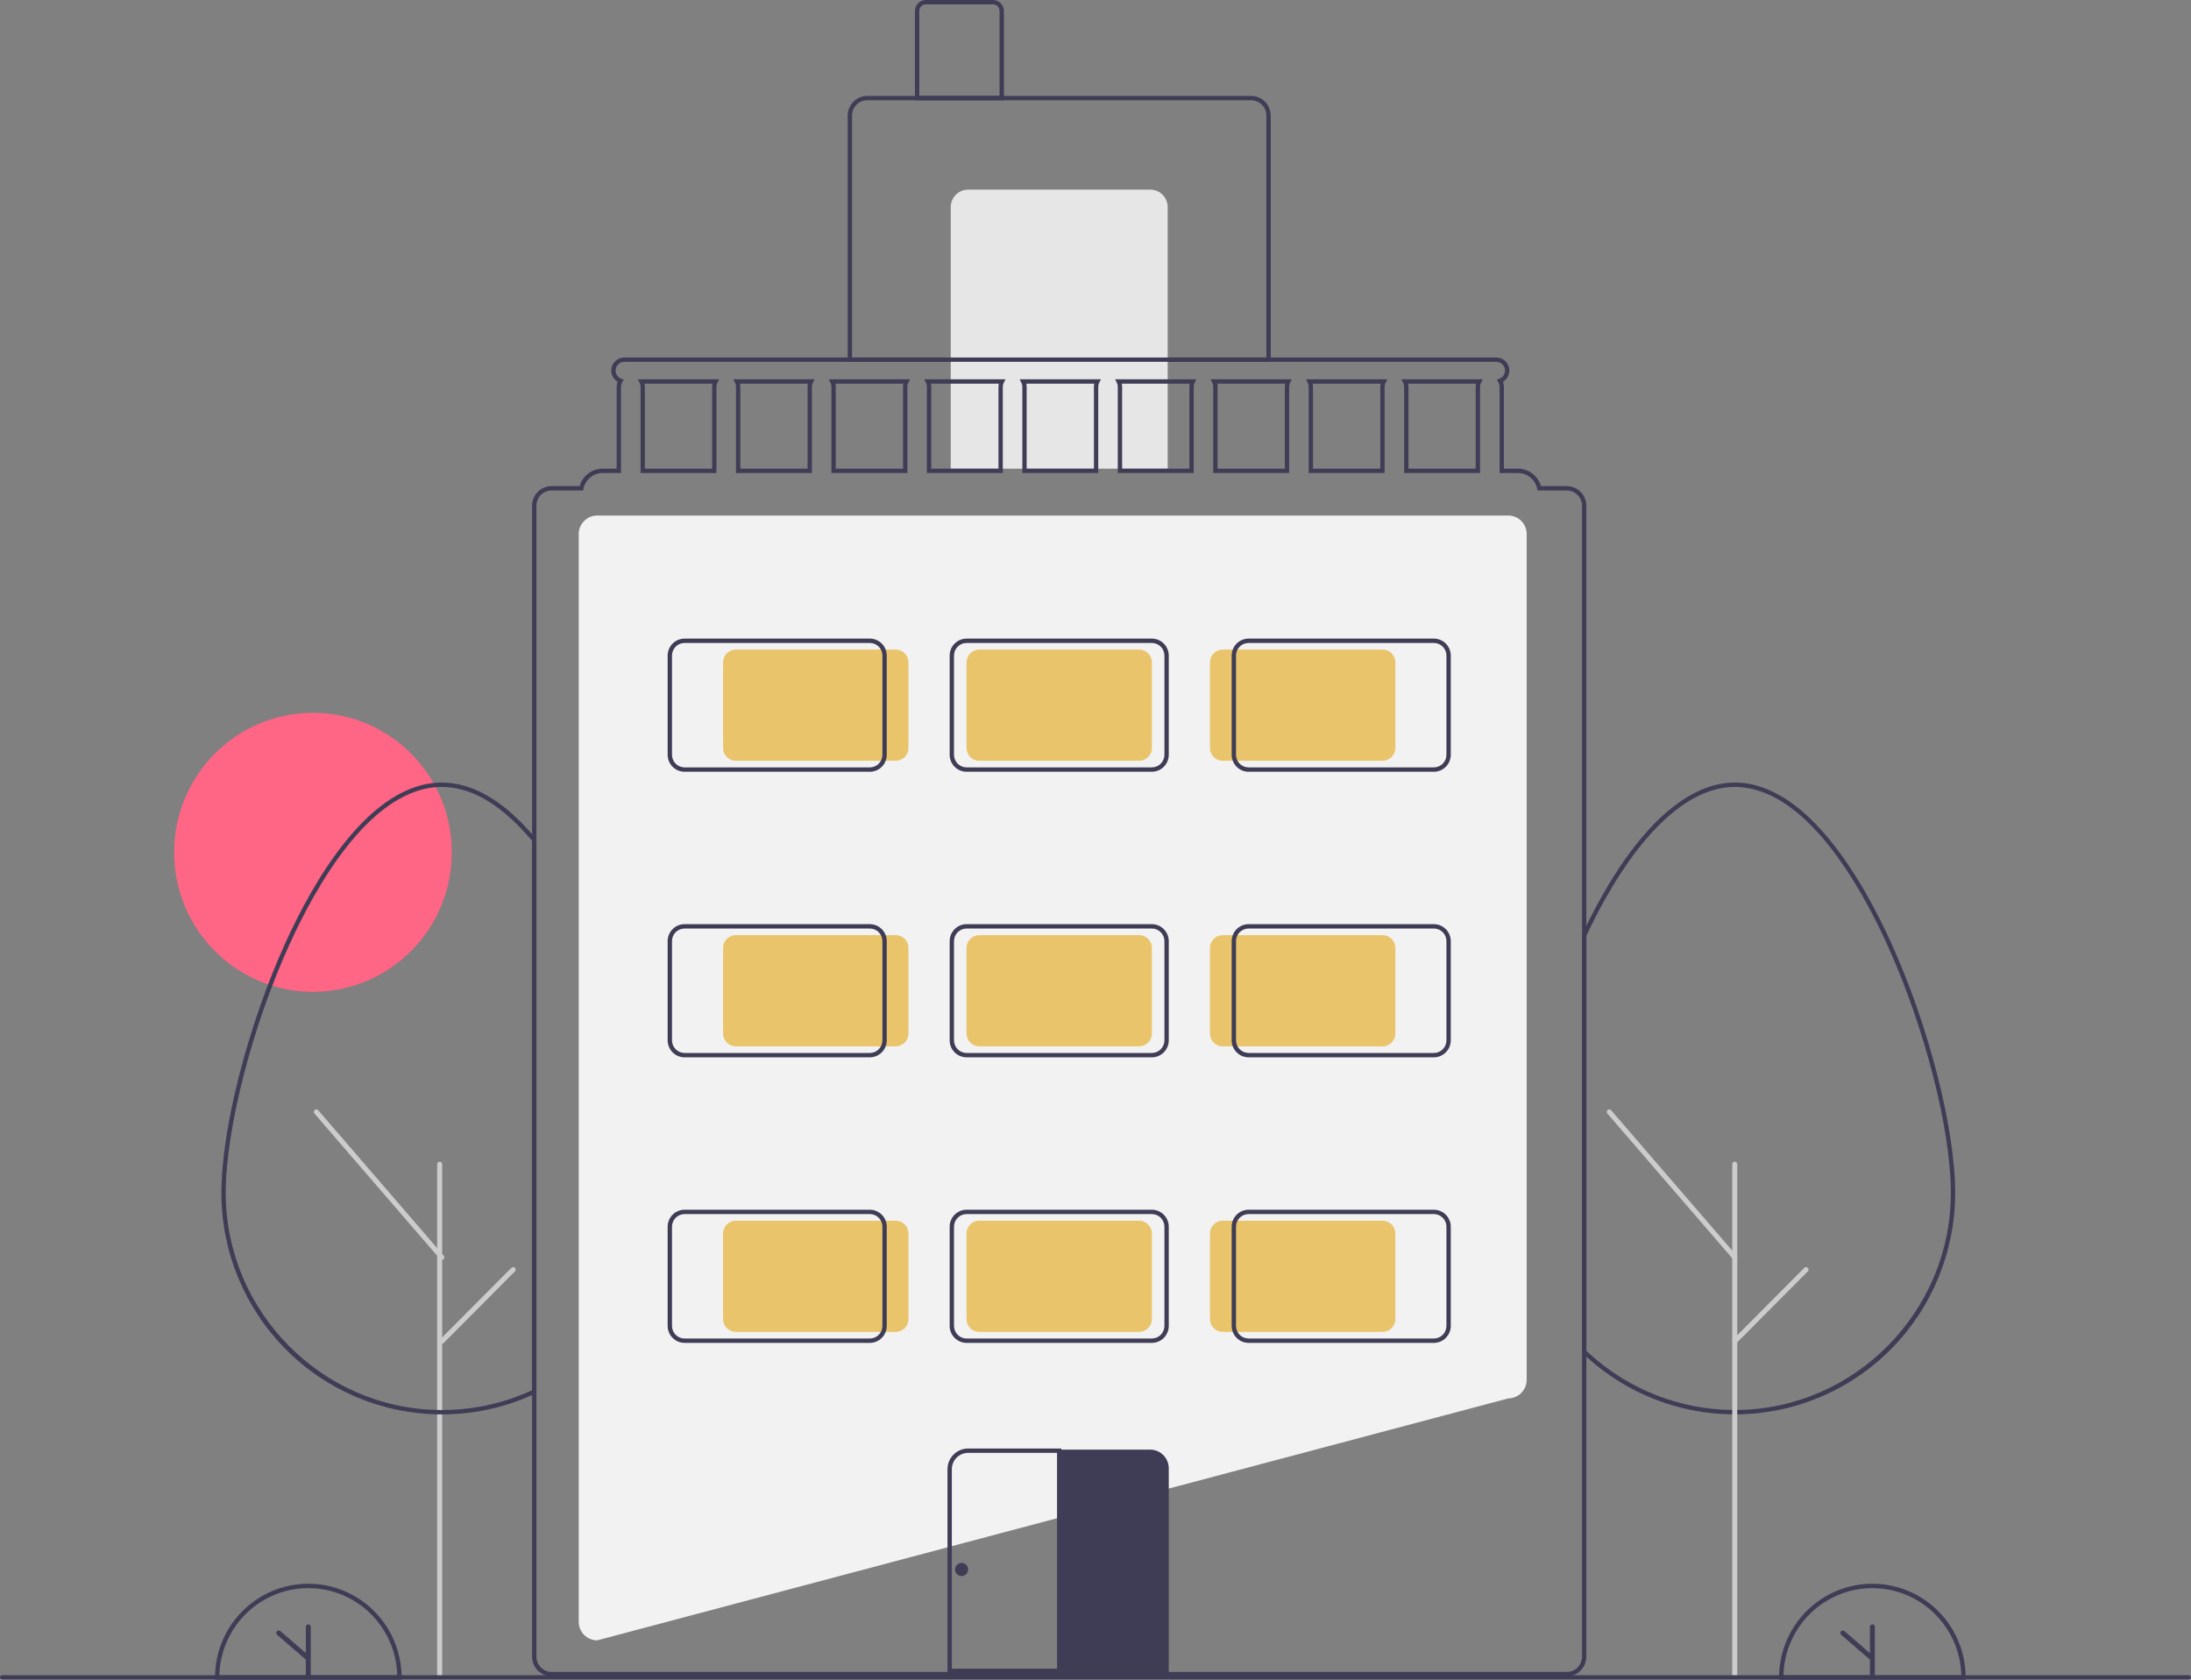 <svg width="120" height="92" viewBox="0 0 120 92" fill="none" xmlns="http://www.w3.org/2000/svg">
<rect x="0" y="0" width="120" height="92" fill="#808080" stroke="none"/>
<g clip-path="url(#clip0_1_308)">
<path d="M17.141 54.324C21.341 54.324 24.745 50.903 24.745 46.683C24.745 42.463 21.341 39.041 17.141 39.041C12.942 39.041 9.537 42.463 9.537 46.683C9.537 50.903 12.942 54.324 17.141 54.324Z" fill="#FF6584"/>
<path d="M32.713 89.843H32.706C32.438 89.843 32.181 89.736 31.992 89.546C31.802 89.356 31.696 89.097 31.696 88.829V29.251C31.696 28.982 31.802 28.724 31.992 28.534C32.181 28.344 32.438 28.237 32.706 28.236H82.606C82.874 28.237 83.131 28.344 83.32 28.534C83.51 28.724 83.616 28.982 83.616 29.251V75.576C83.616 75.844 83.511 76.1 83.323 76.29C83.135 76.48 82.881 76.588 82.614 76.591L32.713 89.843Z" fill="#F2F2F2"/>
<path d="M69.597 19.819H46.428V6.328C46.429 6.043 46.541 5.77 46.742 5.568C46.942 5.367 47.214 5.254 47.498 5.253H68.527C68.811 5.254 69.083 5.367 69.283 5.568C69.484 5.77 69.596 6.043 69.597 6.328V19.819ZM46.666 19.581H69.359V6.328C69.359 6.106 69.271 5.894 69.115 5.737C68.959 5.58 68.748 5.492 68.527 5.492H47.498C47.277 5.492 47.066 5.58 46.91 5.737C46.754 5.894 46.666 6.106 46.666 6.328V19.581Z" fill="#3F3D56"/>
<path d="M53.022 10.387H63.003C63.255 10.387 63.496 10.488 63.675 10.667C63.853 10.846 63.953 11.089 63.953 11.342V25.669H52.072V11.342C52.072 11.089 52.172 10.846 52.35 10.667C52.529 10.488 52.77 10.387 53.022 10.387Z" fill="#E6E6E6"/>
<path d="M54.983 5.492H50.111V0.597C50.112 0.439 50.174 0.287 50.286 0.175C50.397 0.063 50.548 0 50.706 0H54.389C54.546 0 54.697 0.063 54.809 0.175C54.92 0.287 54.983 0.439 54.983 0.597V5.492ZM50.349 5.253H54.745V0.597C54.745 0.502 54.708 0.411 54.641 0.344C54.574 0.277 54.483 0.239 54.389 0.239H50.706C50.611 0.239 50.52 0.277 50.454 0.344C50.387 0.411 50.349 0.502 50.349 0.597V5.253Z" fill="#3F3D56"/>
<path d="M95.012 77.467C94.964 77.467 94.918 77.467 94.871 77.466C91.931 77.433 89.105 76.323 86.923 74.344C86.842 74.27 86.762 74.195 86.683 74.12L86.646 74.085V51.203L86.657 51.178C86.736 51.011 86.816 50.846 86.896 50.681C89.367 45.639 92.249 42.862 95.012 42.862C98.995 42.862 102.085 48.353 103.572 51.627C105.64 56.178 107.084 61.819 107.084 65.343C107.083 68.535 105.83 71.599 103.595 73.868C101.361 76.138 98.326 77.43 95.15 77.466C95.105 77.467 95.058 77.467 95.012 77.467ZM86.884 73.982C86.95 74.045 87.016 74.106 87.082 74.167C89.222 76.107 91.993 77.195 94.875 77.227C94.923 77.228 94.969 77.227 95.015 77.228C95.058 77.228 95.102 77.228 95.145 77.227C101.598 77.155 106.847 71.824 106.847 65.343C106.847 61.849 105.411 56.25 103.356 51.726C101.892 48.505 98.862 43.101 95.012 43.101C92.344 43.101 89.538 45.83 87.109 50.785C87.034 50.941 86.958 51.098 86.884 51.256L86.884 73.982Z" fill="#3F3D56"/>
<path d="M95.011 91.943C94.975 91.943 94.94 91.929 94.914 91.903C94.889 91.877 94.874 91.842 94.874 91.806V63.764C94.874 63.746 94.878 63.728 94.885 63.711C94.891 63.695 94.901 63.679 94.914 63.666C94.927 63.654 94.942 63.644 94.959 63.636C94.975 63.63 94.993 63.626 95.011 63.626C95.029 63.626 95.047 63.63 95.064 63.636C95.08 63.644 95.095 63.654 95.108 63.666C95.121 63.679 95.131 63.695 95.138 63.711C95.144 63.728 95.148 63.746 95.148 63.764V91.806C95.148 91.842 95.133 91.877 95.108 91.903C95.082 91.929 95.047 91.943 95.011 91.943Z" fill="#CCCCCC"/>
<path d="M24.08 91.943C24.044 91.943 24.009 91.929 23.984 91.903C23.958 91.877 23.944 91.842 23.944 91.806V63.764C23.944 63.746 23.947 63.728 23.954 63.711C23.961 63.695 23.971 63.679 23.983 63.666C23.996 63.654 24.011 63.644 24.028 63.636C24.045 63.63 24.062 63.626 24.08 63.626C24.098 63.626 24.116 63.63 24.133 63.636C24.15 63.644 24.165 63.654 24.177 63.666C24.19 63.679 24.2 63.695 24.207 63.711C24.214 63.728 24.217 63.746 24.217 63.764V91.806C24.217 91.842 24.203 91.877 24.177 91.903C24.151 91.929 24.117 91.943 24.08 91.943Z" fill="#CCCCCC"/>
<path d="M95.011 69.003C94.992 69.003 94.972 68.999 94.954 68.991C94.937 68.983 94.921 68.971 94.908 68.956L88.033 60.989C88.009 60.961 87.998 60.925 88 60.889C88.003 60.853 88.019 60.819 88.047 60.795C88.074 60.772 88.11 60.76 88.146 60.762C88.182 60.765 88.216 60.781 88.24 60.809L95.115 68.776C95.132 68.796 95.143 68.82 95.147 68.846C95.15 68.873 95.146 68.899 95.135 68.923C95.125 68.947 95.107 68.967 95.085 68.981C95.063 68.996 95.037 69.003 95.011 69.003Z" fill="#CCCCCC"/>
<path d="M95.011 73.601C94.984 73.601 94.958 73.593 94.935 73.578C94.913 73.563 94.895 73.542 94.885 73.516C94.874 73.491 94.872 73.464 94.877 73.437C94.882 73.41 94.895 73.386 94.914 73.367L98.821 69.441C98.847 69.416 98.881 69.401 98.917 69.401C98.954 69.401 98.988 69.416 99.014 69.442C99.04 69.467 99.054 69.502 99.054 69.538C99.054 69.575 99.04 69.61 99.014 69.635L95.108 73.561C95.095 73.574 95.08 73.584 95.063 73.591C95.047 73.598 95.029 73.601 95.011 73.601Z" fill="#CCCCCC"/>
<path d="M107.658 92H97.44V91.881C97.439 91.206 97.571 90.538 97.828 89.915C98.085 89.292 98.461 88.726 98.935 88.249C99.41 87.772 99.973 87.393 100.593 87.135C101.213 86.877 101.878 86.744 102.549 86.744C103.22 86.744 103.885 86.877 104.505 87.135C105.125 87.393 105.688 87.772 106.163 88.249C106.637 88.726 107.013 89.292 107.27 89.915C107.527 90.538 107.659 91.206 107.658 91.881L107.658 92ZM97.679 91.761H107.419C107.388 90.484 106.861 89.269 105.952 88.377C105.042 87.485 103.82 86.985 102.549 86.985C101.278 86.985 100.056 87.485 99.147 88.377C98.237 89.269 97.71 90.484 97.679 91.761Z" fill="#3F3D56"/>
<path d="M102.549 88.967C102.513 88.967 102.479 88.981 102.454 89.006C102.428 89.032 102.414 89.066 102.414 89.102V90.542L101.018 89.338C101.005 89.326 100.989 89.318 100.973 89.312C100.956 89.306 100.938 89.304 100.92 89.305C100.903 89.307 100.885 89.312 100.869 89.32C100.854 89.328 100.84 89.339 100.828 89.352C100.816 89.366 100.808 89.382 100.802 89.399C100.797 89.415 100.794 89.433 100.796 89.451C100.797 89.469 100.802 89.486 100.81 89.502C100.818 89.518 100.829 89.532 100.843 89.544L102.414 90.899V91.745C102.414 91.763 102.418 91.781 102.424 91.797C102.431 91.814 102.441 91.829 102.454 91.841C102.466 91.854 102.481 91.864 102.497 91.871C102.514 91.877 102.531 91.881 102.549 91.881C102.567 91.881 102.584 91.877 102.601 91.871C102.617 91.864 102.632 91.854 102.645 91.841C102.657 91.829 102.667 91.814 102.674 91.797C102.681 91.781 102.684 91.763 102.684 91.745V89.102C102.684 89.066 102.67 89.032 102.644 89.006C102.619 88.981 102.585 88.967 102.549 88.967Z" fill="#3F3D56"/>
<path d="M21.995 92H11.777V91.881C11.776 91.206 11.908 90.538 12.165 89.915C12.421 89.292 12.798 88.726 13.272 88.249C13.746 87.772 14.31 87.393 14.93 87.135C15.55 86.877 16.215 86.744 16.886 86.744C17.557 86.744 18.221 86.877 18.841 87.135C19.462 87.393 20.025 87.772 20.499 88.249C20.974 88.726 21.35 89.292 21.607 89.915C21.863 90.538 21.995 91.206 21.995 91.881L21.995 92ZM12.015 91.761H21.756C21.725 90.484 21.198 89.269 20.288 88.377C19.378 87.485 18.157 86.985 16.886 86.985C15.614 86.985 14.393 87.485 13.483 88.377C12.573 89.269 12.046 90.484 12.015 91.761Z" fill="#3F3D56"/>
<path d="M16.886 88.967C16.85 88.967 16.816 88.981 16.79 89.006C16.765 89.032 16.751 89.066 16.751 89.102V90.542L15.355 89.338C15.342 89.326 15.326 89.318 15.309 89.312C15.292 89.306 15.275 89.304 15.257 89.305C15.239 89.307 15.222 89.312 15.206 89.32C15.19 89.328 15.176 89.339 15.165 89.352C15.153 89.366 15.144 89.382 15.139 89.399C15.133 89.415 15.131 89.433 15.133 89.451C15.134 89.469 15.139 89.486 15.147 89.502C15.155 89.518 15.166 89.532 15.179 89.544L16.751 90.899V91.745C16.751 91.763 16.754 91.781 16.761 91.797C16.768 91.814 16.778 91.829 16.79 91.841C16.803 91.854 16.818 91.864 16.834 91.871C16.85 91.877 16.868 91.881 16.886 91.881C16.904 91.881 16.921 91.877 16.937 91.871C16.954 91.864 16.969 91.854 16.981 91.841C16.994 91.829 17.004 91.814 17.01 91.797C17.017 91.781 17.021 91.763 17.021 91.745V89.102C17.021 89.066 17.006 89.032 16.981 89.006C16.956 88.981 16.922 88.967 16.886 88.967Z" fill="#3F3D56"/>
<path d="M24.2 77.467C24.152 77.467 24.106 77.467 24.059 77.466C20.883 77.43 17.848 76.137 15.615 73.867C13.381 71.598 12.127 68.535 12.126 65.343C12.126 61.819 13.57 56.178 15.638 51.627C17.126 48.353 20.215 42.862 24.2 42.862C25.841 42.862 27.494 43.802 29.112 45.656C29.192 45.748 29.272 45.842 29.352 45.938L29.379 45.971V76.296L29.312 76.328C29.232 76.367 29.151 76.404 29.07 76.439C27.578 77.102 25.968 77.451 24.338 77.466C24.293 77.467 24.246 77.467 24.2 77.467ZM24.2 43.101C20.348 43.101 17.318 48.505 15.855 51.726C13.799 56.25 12.364 61.849 12.364 65.343C12.364 71.823 17.612 77.154 24.063 77.227C24.111 77.228 24.156 77.229 24.203 77.228C24.246 77.228 24.29 77.228 24.333 77.227C25.933 77.213 27.512 76.87 28.974 76.22C29.03 76.196 29.086 76.171 29.141 76.145V46.057C29.072 45.974 29.003 45.893 28.933 45.814C27.362 44.014 25.77 43.101 24.2 43.101Z" fill="#3F3D56"/>
<path d="M24.199 69.003C24.18 69.003 24.16 68.999 24.142 68.991C24.125 68.983 24.109 68.971 24.096 68.956L17.221 60.989C17.197 60.961 17.186 60.925 17.188 60.889C17.191 60.853 17.208 60.819 17.235 60.795C17.262 60.772 17.298 60.76 17.334 60.762C17.37 60.765 17.404 60.781 17.428 60.809L24.302 68.776C24.32 68.796 24.331 68.82 24.334 68.846C24.338 68.873 24.334 68.899 24.324 68.923C24.313 68.947 24.295 68.967 24.273 68.981C24.251 68.996 24.226 69.003 24.199 69.003Z" fill="#CCCCCC"/>
<path d="M24.199 73.601C24.172 73.601 24.146 73.593 24.123 73.578C24.101 73.563 24.083 73.542 24.073 73.516C24.063 73.491 24.06 73.464 24.065 73.437C24.07 73.41 24.084 73.386 24.103 73.367L28.009 69.441C28.035 69.416 28.069 69.401 28.106 69.401C28.142 69.401 28.177 69.416 28.202 69.442C28.228 69.467 28.242 69.502 28.242 69.538C28.242 69.575 28.228 69.61 28.202 69.635L24.296 73.561C24.283 73.574 24.268 73.584 24.252 73.591C24.235 73.598 24.217 73.601 24.199 73.601Z" fill="#CCCCCC"/>
<path d="M34.934 20.774L35.022 20.949C35.061 21.024 35.082 21.108 35.082 21.192V25.908H39.24V21.192C39.24 21.108 39.261 21.024 39.3 20.949L39.388 20.774H34.934ZM39.003 21.192V25.669H35.319V21.192C35.319 21.132 35.312 21.072 35.298 21.013H39.024C39.01 21.072 39.002 21.132 39.003 21.192ZM40.162 20.774L40.25 20.949C40.289 21.024 40.309 21.108 40.309 21.192V25.908H44.468V21.192C44.468 21.108 44.488 21.024 44.527 20.949L44.615 20.774H40.162ZM44.23 21.192V25.669H40.547V21.192C40.547 21.132 40.54 21.072 40.526 21.013H44.252C44.237 21.072 44.23 21.132 44.23 21.192ZM45.39 20.774L45.478 20.949C45.517 21.024 45.537 21.108 45.537 21.192V25.908H49.696V21.192C49.696 21.108 49.716 21.024 49.755 20.949L49.843 20.774H45.39ZM49.458 21.192V25.669H45.775V21.192C45.775 21.132 45.768 21.072 45.753 21.013H49.479C49.465 21.072 49.458 21.132 49.458 21.192ZM50.618 20.774L50.706 20.949C50.745 21.024 50.765 21.108 50.765 21.192V25.908H54.923V21.192C54.923 21.108 54.944 21.024 54.983 20.949L55.071 20.774H50.618ZM54.686 21.192V25.669H51.003V21.192C51.003 21.132 50.995 21.072 50.981 21.013H54.707C54.693 21.072 54.686 21.132 54.686 21.192ZM55.845 20.774L55.933 20.949C55.972 21.024 55.993 21.108 55.993 21.192V25.908H60.151V21.192C60.151 21.108 60.172 21.024 60.211 20.949L60.298 20.774H55.845ZM59.913 21.192V25.669H56.23V21.192C56.23 21.132 56.223 21.072 56.209 21.013H59.935C59.921 21.072 59.913 21.132 59.913 21.192ZM61.073 20.774L61.161 20.949C61.2 21.024 61.22 21.108 61.22 21.192V25.908H65.379V21.192C65.379 21.108 65.399 21.024 65.438 20.949L65.526 20.774H61.073ZM65.141 21.192V25.669H61.458V21.192C61.458 21.132 61.451 21.072 61.437 21.013H65.163C65.148 21.072 65.141 21.132 65.141 21.192ZM66.301 20.774L66.389 20.949C66.428 21.024 66.448 21.108 66.448 21.192V25.908H70.606V21.192C70.607 21.108 70.627 21.024 70.666 20.949L70.754 20.774H66.301ZM70.369 21.192V25.669H66.686V21.192C66.686 21.132 66.679 21.072 66.664 21.013H70.39C70.376 21.072 70.369 21.132 70.369 21.192ZM71.528 20.774L71.616 20.949C71.655 21.024 71.676 21.108 71.676 21.192V25.908H75.834V21.192C75.834 21.108 75.855 21.024 75.894 20.949L75.982 20.774H71.528ZM75.597 21.192V25.669H71.913V21.192C71.913 21.132 71.906 21.072 71.892 21.013H75.618C75.604 21.072 75.597 21.132 75.597 21.192ZM76.756 20.774L76.844 20.949C76.883 21.024 76.903 21.108 76.904 21.192V25.908H81.062V21.192C81.062 21.108 81.082 21.024 81.121 20.949L81.209 20.774H76.756ZM80.824 21.192V25.669H77.141V21.192C77.141 21.132 77.134 21.072 77.12 21.013H80.846C80.832 21.072 80.824 21.132 80.824 21.192ZM76.756 20.774L76.844 20.949C76.883 21.024 76.903 21.108 76.904 21.192V25.908H81.062V21.192C81.062 21.108 81.082 21.024 81.121 20.949L81.209 20.774H76.756ZM80.824 21.192V25.669H77.141V21.192C77.141 21.132 77.134 21.072 77.12 21.013H80.846C80.832 21.072 80.824 21.132 80.824 21.192ZM71.528 20.774L71.616 20.949C71.655 21.024 71.676 21.108 71.676 21.192V25.908H75.834V21.192C75.834 21.108 75.855 21.024 75.894 20.949L75.982 20.774H71.528ZM75.597 21.192V25.669H71.913V21.192C71.913 21.132 71.906 21.072 71.892 21.013H75.618C75.604 21.072 75.597 21.132 75.597 21.192ZM66.301 20.774L66.389 20.949C66.428 21.024 66.448 21.108 66.448 21.192V25.908H70.606V21.192C70.607 21.108 70.627 21.024 70.666 20.949L70.754 20.774H66.301ZM70.369 21.192V25.669H66.686V21.192C66.686 21.132 66.679 21.072 66.664 21.013H70.39C70.376 21.072 70.369 21.132 70.369 21.192ZM61.073 20.774L61.161 20.949C61.2 21.024 61.22 21.108 61.22 21.192V25.908H65.379V21.192C65.379 21.108 65.399 21.024 65.438 20.949L65.526 20.774H61.073ZM65.141 21.192V25.669H61.458V21.192C61.458 21.132 61.451 21.072 61.437 21.013H65.163C65.148 21.072 65.141 21.132 65.141 21.192ZM55.845 20.774L55.933 20.949C55.972 21.024 55.993 21.108 55.993 21.192V25.908H60.151V21.192C60.151 21.108 60.172 21.024 60.211 20.949L60.298 20.774H55.845ZM59.913 21.192V25.669H56.23V21.192C56.23 21.132 56.223 21.072 56.209 21.013H59.935C59.921 21.072 59.913 21.132 59.913 21.192ZM50.618 20.774L50.706 20.949C50.745 21.024 50.765 21.108 50.765 21.192V25.908H54.923V21.192C54.923 21.108 54.944 21.024 54.983 20.949L55.071 20.774H50.618ZM54.686 21.192V25.669H51.003V21.192C51.003 21.132 50.995 21.072 50.981 21.013H54.707C54.693 21.072 54.686 21.132 54.686 21.192ZM45.39 20.774L45.478 20.949C45.517 21.024 45.537 21.108 45.537 21.192V25.908H49.696V21.192C49.696 21.108 49.716 21.024 49.755 20.949L49.843 20.774H45.39ZM49.458 21.192V25.669H45.775V21.192C45.775 21.132 45.768 21.072 45.753 21.013H49.479C49.465 21.072 49.458 21.132 49.458 21.192ZM40.162 20.774L40.25 20.949C40.289 21.024 40.309 21.108 40.309 21.192V25.908H44.468V21.192C44.468 21.108 44.488 21.024 44.527 20.949L44.615 20.774H40.162ZM44.23 21.192V25.669H40.547V21.192C40.547 21.132 40.54 21.072 40.526 21.013H44.252C44.237 21.072 44.23 21.132 44.23 21.192ZM34.934 20.774L35.022 20.949C35.061 21.024 35.082 21.108 35.082 21.192V25.908H39.24V21.192C39.24 21.108 39.261 21.024 39.3 20.949L39.388 20.774H34.934ZM39.003 21.192V25.669H35.319V21.192C35.319 21.132 35.312 21.072 35.298 21.013H39.024C39.01 21.072 39.002 21.132 39.003 21.192ZM76.756 20.774L76.844 20.949C76.883 21.024 76.903 21.108 76.904 21.192V25.908H81.062V21.192C81.062 21.108 81.082 21.024 81.121 20.949L81.209 20.774H76.756ZM80.824 21.192V25.669H77.141V21.192C77.141 21.132 77.134 21.072 77.12 21.013H80.846C80.832 21.072 80.824 21.132 80.824 21.192ZM71.528 20.774L71.616 20.949C71.655 21.024 71.676 21.108 71.676 21.192V25.908H75.834V21.192C75.834 21.108 75.855 21.024 75.894 20.949L75.982 20.774H71.528ZM75.597 21.192V25.669H71.913V21.192C71.913 21.132 71.906 21.072 71.892 21.013H75.618C75.604 21.072 75.597 21.132 75.597 21.192ZM66.301 20.774L66.389 20.949C66.428 21.024 66.448 21.108 66.448 21.192V25.908H70.606V21.192C70.607 21.108 70.627 21.024 70.666 20.949L70.754 20.774H66.301ZM70.369 21.192V25.669H66.686V21.192C66.686 21.132 66.679 21.072 66.664 21.013H70.39C70.376 21.072 70.369 21.132 70.369 21.192ZM61.073 20.774L61.161 20.949C61.2 21.024 61.22 21.108 61.22 21.192V25.908H65.379V21.192C65.379 21.108 65.399 21.024 65.438 20.949L65.526 20.774H61.073ZM65.141 21.192V25.669H61.458V21.192C61.458 21.132 61.451 21.072 61.437 21.013H65.163C65.148 21.072 65.141 21.132 65.141 21.192ZM55.845 20.774L55.933 20.949C55.972 21.024 55.993 21.108 55.993 21.192V25.908H60.151V21.192C60.151 21.108 60.172 21.024 60.211 20.949L60.298 20.774H55.845ZM59.913 21.192V25.669H56.23V21.192C56.23 21.132 56.223 21.072 56.209 21.013H59.935C59.921 21.072 59.913 21.132 59.913 21.192ZM50.618 20.774L50.706 20.949C50.745 21.024 50.765 21.108 50.765 21.192V25.908H54.923V21.192C54.923 21.108 54.944 21.024 54.983 20.949L55.071 20.774H50.618ZM54.686 21.192V25.669H51.003V21.192C51.003 21.132 50.995 21.072 50.981 21.013H54.707C54.693 21.072 54.686 21.132 54.686 21.192ZM45.39 20.774L45.478 20.949C45.517 21.024 45.537 21.108 45.537 21.192V25.908H49.696V21.192C49.696 21.108 49.716 21.024 49.755 20.949L49.843 20.774H45.39ZM49.458 21.192V25.669H45.775V21.192C45.775 21.132 45.768 21.072 45.753 21.013H49.479C49.465 21.072 49.458 21.132 49.458 21.192ZM40.162 20.774L40.25 20.949C40.289 21.024 40.309 21.108 40.309 21.192V25.908H44.468V21.192C44.468 21.108 44.488 21.024 44.527 20.949L44.615 20.774H40.162ZM44.23 21.192V25.669H40.547V21.192C40.547 21.132 40.54 21.072 40.526 21.013H44.252C44.237 21.072 44.23 21.132 44.23 21.192ZM34.934 20.774L35.022 20.949C35.061 21.024 35.082 21.108 35.082 21.192V25.908H39.24V21.192C39.24 21.108 39.261 21.024 39.3 20.949L39.388 20.774H34.934ZM39.003 21.192V25.669H35.319V21.192C35.319 21.132 35.312 21.072 35.298 21.013H39.024C39.01 21.072 39.002 21.132 39.003 21.192ZM76.756 20.774L76.844 20.949C76.883 21.024 76.903 21.108 76.904 21.192V25.908H81.062V21.192C81.062 21.108 81.082 21.024 81.121 20.949L81.209 20.774H76.756ZM80.824 21.192V25.669H77.141V21.192C77.141 21.132 77.134 21.072 77.12 21.013H80.846C80.832 21.072 80.824 21.132 80.824 21.192ZM71.528 20.774L71.616 20.949C71.655 21.024 71.676 21.108 71.676 21.192V25.908H75.834V21.192C75.834 21.108 75.855 21.024 75.894 20.949L75.982 20.774H71.528ZM75.597 21.192V25.669H71.913V21.192C71.913 21.132 71.906 21.072 71.892 21.013H75.618C75.604 21.072 75.597 21.132 75.597 21.192ZM66.301 20.774L66.389 20.949C66.428 21.024 66.448 21.108 66.448 21.192V25.908H70.606V21.192C70.607 21.108 70.627 21.024 70.666 20.949L70.754 20.774H66.301ZM70.369 21.192V25.669H66.686V21.192C66.686 21.132 66.679 21.072 66.664 21.013H70.39C70.376 21.072 70.369 21.132 70.369 21.192ZM61.073 20.774L61.161 20.949C61.2 21.024 61.22 21.108 61.22 21.192V25.908H65.379V21.192C65.379 21.108 65.399 21.024 65.438 20.949L65.526 20.774H61.073ZM65.141 21.192V25.669H61.458V21.192C61.458 21.132 61.451 21.072 61.437 21.013H65.163C65.148 21.072 65.141 21.132 65.141 21.192ZM55.845 20.774L55.933 20.949C55.972 21.024 55.993 21.108 55.993 21.192V25.908H60.151V21.192C60.151 21.108 60.172 21.024 60.211 20.949L60.298 20.774H55.845ZM59.913 21.192V25.669H56.23V21.192C56.23 21.132 56.223 21.072 56.209 21.013H59.935C59.921 21.072 59.913 21.132 59.913 21.192ZM50.618 20.774L50.706 20.949C50.745 21.024 50.765 21.108 50.765 21.192V25.908H54.923V21.192C54.923 21.108 54.944 21.024 54.983 20.949L55.071 20.774H50.618ZM54.686 21.192V25.669H51.003V21.192C51.003 21.132 50.995 21.072 50.981 21.013H54.707C54.693 21.072 54.686 21.132 54.686 21.192ZM45.39 20.774L45.478 20.949C45.517 21.024 45.537 21.108 45.537 21.192V25.908H49.696V21.192C49.696 21.108 49.716 21.024 49.755 20.949L49.843 20.774H45.39ZM49.458 21.192V25.669H45.775V21.192C45.775 21.132 45.768 21.072 45.753 21.013H49.479C49.465 21.072 49.458 21.132 49.458 21.192ZM40.162 20.774L40.25 20.949C40.289 21.024 40.309 21.108 40.309 21.192V25.908H44.468V21.192C44.468 21.108 44.488 21.024 44.527 20.949L44.615 20.774H40.162ZM44.23 21.192V25.669H40.547V21.192C40.547 21.132 40.54 21.072 40.526 21.013H44.252C44.237 21.072 44.23 21.132 44.23 21.192ZM34.934 20.774L35.022 20.949C35.061 21.024 35.082 21.108 35.082 21.192V25.908H39.24V21.192C39.24 21.108 39.261 21.024 39.3 20.949L39.388 20.774H34.934ZM39.003 21.192V25.669H35.319V21.192C35.319 21.132 35.312 21.072 35.298 21.013H39.024C39.01 21.072 39.002 21.132 39.003 21.192ZM76.756 20.774L76.844 20.949C76.883 21.024 76.903 21.108 76.904 21.192V25.908H81.062V21.192C81.062 21.108 81.082 21.024 81.121 20.949L81.209 20.774H76.756ZM80.824 21.192V25.669H77.141V21.192C77.141 21.132 77.134 21.072 77.12 21.013H80.846C80.832 21.072 80.824 21.132 80.824 21.192ZM71.528 20.774L71.616 20.949C71.655 21.024 71.676 21.108 71.676 21.192V25.908H75.834V21.192C75.834 21.108 75.855 21.024 75.894 20.949L75.982 20.774H71.528ZM75.597 21.192V25.669H71.913V21.192C71.913 21.132 71.906 21.072 71.892 21.013H75.618C75.604 21.072 75.597 21.132 75.597 21.192ZM66.301 20.774L66.389 20.949C66.428 21.024 66.448 21.108 66.448 21.192V25.908H70.606V21.192C70.607 21.108 70.627 21.024 70.666 20.949L70.754 20.774H66.301ZM70.369 21.192V25.669H66.686V21.192C66.686 21.132 66.679 21.072 66.664 21.013H70.39C70.376 21.072 70.369 21.132 70.369 21.192ZM61.073 20.774L61.161 20.949C61.2 21.024 61.22 21.108 61.22 21.192V25.908H65.379V21.192C65.379 21.108 65.399 21.024 65.438 20.949L65.526 20.774H61.073ZM65.141 21.192V25.669H61.458V21.192C61.458 21.132 61.451 21.072 61.437 21.013H65.163C65.148 21.072 65.141 21.132 65.141 21.192ZM55.845 20.774L55.933 20.949C55.972 21.024 55.993 21.108 55.993 21.192V25.908H60.151V21.192C60.151 21.108 60.172 21.024 60.211 20.949L60.298 20.774H55.845ZM59.913 21.192V25.669H56.23V21.192C56.23 21.132 56.223 21.072 56.209 21.013H59.935C59.921 21.072 59.913 21.132 59.913 21.192ZM50.618 20.774L50.706 20.949C50.745 21.024 50.765 21.108 50.765 21.192V25.908H54.923V21.192C54.923 21.108 54.944 21.024 54.983 20.949L55.071 20.774H50.618ZM54.686 21.192V25.669H51.003V21.192C51.003 21.132 50.995 21.072 50.981 21.013H54.707C54.693 21.072 54.686 21.132 54.686 21.192ZM45.39 20.774L45.478 20.949C45.517 21.024 45.537 21.108 45.537 21.192V25.908H49.696V21.192C49.696 21.108 49.716 21.024 49.755 20.949L49.843 20.774H45.39ZM49.458 21.192V25.669H45.775V21.192C45.775 21.132 45.768 21.072 45.753 21.013H49.479C49.465 21.072 49.458 21.132 49.458 21.192ZM40.162 20.774L40.25 20.949C40.289 21.024 40.309 21.108 40.309 21.192V25.908H44.468V21.192C44.468 21.108 44.488 21.024 44.527 20.949L44.615 20.774H40.162ZM44.23 21.192V25.669H40.547V21.192C40.547 21.132 40.54 21.072 40.526 21.013H44.252C44.237 21.072 44.23 21.132 44.23 21.192ZM34.934 20.774L35.022 20.949C35.061 21.024 35.082 21.108 35.082 21.192V25.908H39.24V21.192C39.24 21.108 39.261 21.024 39.3 20.949L39.388 20.774H34.934ZM39.003 21.192V25.669H35.319V21.192C35.319 21.132 35.312 21.072 35.298 21.013H39.024C39.01 21.072 39.002 21.132 39.003 21.192ZM76.756 20.774L76.844 20.949C76.883 21.024 76.903 21.108 76.904 21.192V25.908H81.062V21.192C81.062 21.108 81.082 21.024 81.121 20.949L81.209 20.774H76.756ZM80.824 21.192V25.669H77.141V21.192C77.141 21.132 77.134 21.072 77.12 21.013H80.846C80.832 21.072 80.824 21.132 80.824 21.192ZM71.616 20.949C71.655 21.024 71.676 21.108 71.676 21.192V25.908H75.834V21.192C75.834 21.108 75.855 21.024 75.894 20.949L75.982 20.774H71.528L71.616 20.949ZM75.618 21.013C75.604 21.072 75.597 21.132 75.597 21.192V25.669H71.913V21.192C71.913 21.132 71.906 21.072 71.892 21.013H75.618ZM66.389 20.949C66.428 21.024 66.448 21.108 66.448 21.192V25.908H70.606V21.192C70.607 21.108 70.627 21.024 70.666 20.949L70.754 20.774H66.301L66.389 20.949ZM70.39 21.013C70.376 21.072 70.369 21.132 70.369 21.192V25.669H66.686V21.192C66.686 21.132 66.679 21.072 66.664 21.013H70.39ZM61.161 20.949C61.2 21.024 61.22 21.108 61.22 21.192V25.908H65.379V21.192C65.379 21.108 65.399 21.024 65.438 20.949L65.526 20.774H61.073L61.161 20.949ZM65.163 21.013C65.148 21.072 65.141 21.132 65.141 21.192V25.669H61.458V21.192C61.458 21.132 61.451 21.072 61.437 21.013H65.163ZM55.933 20.949C55.972 21.024 55.993 21.108 55.993 21.192V25.908H60.151V21.192C60.151 21.108 60.172 21.024 60.211 20.949L60.298 20.774H55.845L55.933 20.949ZM59.935 21.013C59.921 21.072 59.913 21.132 59.913 21.192V25.669H56.23V21.192C56.23 21.132 56.223 21.072 56.209 21.013H59.935ZM50.706 20.949C50.745 21.024 50.765 21.108 50.765 21.192V25.908H54.923V21.192C54.923 21.108 54.944 21.024 54.983 20.949L55.071 20.774H50.618L50.706 20.949ZM54.707 21.013C54.693 21.072 54.686 21.132 54.686 21.192V25.669H51.003V21.192C51.003 21.132 50.995 21.072 50.981 21.013H54.707ZM45.478 20.949C45.517 21.024 45.537 21.108 45.537 21.192V25.908H49.696V21.192C49.696 21.108 49.716 21.024 49.755 20.949L49.843 20.774H45.39L45.478 20.949ZM49.479 21.013C49.465 21.072 49.458 21.132 49.458 21.192V25.669H45.775V21.192C45.775 21.132 45.768 21.072 45.753 21.013H49.479ZM40.25 20.949C40.289 21.024 40.309 21.108 40.309 21.192V25.908H44.468V21.192C44.468 21.108 44.488 21.024 44.527 20.949L44.615 20.774H40.162L40.25 20.949ZM44.252 21.013C44.237 21.072 44.23 21.132 44.23 21.192V25.669H40.547V21.192C40.547 21.132 40.54 21.072 40.526 21.013H44.252ZM35.022 20.949C35.061 21.024 35.082 21.108 35.082 21.192V25.908H39.24V21.192C39.24 21.108 39.261 21.024 39.3 20.949L39.388 20.774H34.934L35.022 20.949ZM39.024 21.013C39.01 21.072 39.002 21.132 39.003 21.192V25.669H35.319V21.192C35.319 21.132 35.312 21.072 35.298 21.013H39.024ZM76.844 20.949C76.883 21.024 76.903 21.108 76.904 21.192V25.908H81.062V21.192C81.062 21.108 81.082 21.024 81.121 20.949L81.209 20.774H76.756L76.844 20.949ZM80.846 21.013C80.832 21.072 80.824 21.132 80.824 21.192V25.669H77.141V21.192C77.141 21.132 77.134 21.072 77.12 21.013H80.846ZM71.616 20.949C71.655 21.024 71.676 21.108 71.676 21.192V25.908H75.834V21.192C75.834 21.108 75.855 21.024 75.894 20.949L75.982 20.774H71.528L71.616 20.949ZM75.618 21.013C75.604 21.072 75.597 21.132 75.597 21.192V25.669H71.913V21.192C71.913 21.132 71.906 21.072 71.892 21.013H75.618ZM66.389 20.949C66.428 21.024 66.448 21.108 66.448 21.192V25.908H70.606V21.192C70.607 21.108 70.627 21.024 70.666 20.949L70.754 20.774H66.301L66.389 20.949ZM70.39 21.013C70.376 21.072 70.369 21.132 70.369 21.192V25.669H66.686V21.192C66.686 21.132 66.679 21.072 66.664 21.013H70.39ZM61.161 20.949C61.2 21.024 61.22 21.108 61.22 21.192V25.908H65.379V21.192C65.379 21.108 65.399 21.024 65.438 20.949L65.526 20.774H61.073L61.161 20.949ZM65.163 21.013C65.148 21.072 65.141 21.132 65.141 21.192V25.669H61.458V21.192C61.458 21.132 61.451 21.072 61.437 21.013H65.163ZM55.933 20.949C55.972 21.024 55.993 21.108 55.993 21.192V25.908H60.151V21.192C60.151 21.108 60.172 21.024 60.211 20.949L60.298 20.774H55.845L55.933 20.949ZM59.935 21.013C59.921 21.072 59.913 21.132 59.913 21.192V25.669H56.23V21.192C56.23 21.132 56.223 21.072 56.209 21.013H59.935ZM50.706 20.949C50.745 21.024 50.765 21.108 50.765 21.192V25.908H54.923V21.192C54.923 21.108 54.944 21.024 54.983 20.949L55.071 20.774H50.618L50.706 20.949ZM54.707 21.013C54.693 21.072 54.686 21.132 54.686 21.192V25.669H51.003V21.192C51.003 21.132 50.995 21.072 50.981 21.013H54.707ZM45.478 20.949C45.517 21.024 45.537 21.108 45.537 21.192V25.908H49.696V21.192C49.696 21.108 49.716 21.024 49.755 20.949L49.843 20.774H45.39L45.478 20.949ZM49.479 21.013C49.465 21.072 49.458 21.132 49.458 21.192V25.669H45.775V21.192C45.775 21.132 45.768 21.072 45.753 21.013H49.479ZM40.25 20.949C40.289 21.024 40.309 21.108 40.309 21.192V25.908H44.468V21.192C44.468 21.108 44.488 21.024 44.527 20.949L44.615 20.774H40.162L40.25 20.949ZM44.252 21.013C44.237 21.072 44.23 21.132 44.23 21.192V25.669H40.547V21.192C40.547 21.132 40.54 21.072 40.526 21.013H44.252ZM35.022 20.949C35.061 21.024 35.082 21.108 35.082 21.192V25.908H39.24V21.192C39.24 21.108 39.261 21.024 39.3 20.949L39.388 20.774H34.934L35.022 20.949ZM39.024 21.013C39.01 21.072 39.002 21.132 39.003 21.192V25.669H35.319V21.192C35.319 21.132 35.312 21.072 35.298 21.013H39.024ZM85.814 26.625H84.398C84.32 26.35 84.155 26.108 83.928 25.936C83.702 25.764 83.425 25.67 83.141 25.669H82.369V21.192C82.369 21.096 82.351 21.001 82.315 20.912C82.45 20.832 82.555 20.71 82.614 20.565C82.672 20.419 82.682 20.258 82.641 20.107C82.6 19.955 82.51 19.822 82.385 19.727C82.261 19.632 82.109 19.58 81.953 19.58H34.191C34.034 19.58 33.883 19.632 33.758 19.727C33.634 19.822 33.544 19.955 33.503 20.107C33.462 20.258 33.471 20.419 33.53 20.565C33.589 20.71 33.694 20.832 33.828 20.912C33.793 21.001 33.775 21.096 33.775 21.192V25.669H33.003C32.718 25.67 32.442 25.764 32.215 25.936C31.988 26.108 31.824 26.35 31.745 26.625H30.21C29.927 26.625 29.655 26.738 29.455 26.94C29.254 27.141 29.142 27.414 29.141 27.699V90.739C29.142 91.024 29.255 91.296 29.455 91.498C29.655 91.699 29.927 91.813 30.21 91.813H85.814C86.098 91.813 86.37 91.7 86.57 91.498C86.77 91.297 86.883 91.024 86.884 90.739V27.699C86.883 27.414 86.77 27.141 86.57 26.94C86.37 26.738 86.098 26.625 85.814 26.625ZM86.646 90.739C86.646 90.909 86.594 91.076 86.497 91.216C86.4 91.356 86.262 91.463 86.103 91.522C86.011 91.557 85.913 91.575 85.814 91.575H30.21C30.112 91.575 30.014 91.557 29.922 91.522C29.763 91.463 29.625 91.356 29.528 91.216C29.431 91.076 29.379 90.909 29.379 90.739V27.699C29.379 27.478 29.467 27.265 29.623 27.108C29.779 26.952 29.99 26.864 30.21 26.863H31.936L31.955 26.768C32.005 26.526 32.136 26.308 32.327 26.151C32.518 25.995 32.756 25.909 33.003 25.908H34.013V21.192C34.013 21.095 34.039 21 34.089 20.916L34.162 20.794L34.028 20.743C33.923 20.705 33.835 20.631 33.779 20.534C33.723 20.437 33.703 20.323 33.723 20.212C33.742 20.102 33.8 20.002 33.885 19.93C33.971 19.858 34.079 19.819 34.191 19.819H81.953C82.065 19.819 82.173 19.858 82.258 19.93C82.344 20.002 82.402 20.102 82.421 20.212C82.441 20.323 82.421 20.437 82.365 20.534C82.309 20.631 82.221 20.705 82.116 20.743L81.982 20.794L82.055 20.916C82.105 21 82.131 21.095 82.131 21.192V25.908H83.141C83.388 25.909 83.626 25.995 83.817 26.151C84.008 26.308 84.139 26.526 84.189 26.768L84.208 26.863H85.814C86.035 26.864 86.246 26.952 86.402 27.108C86.558 27.265 86.646 27.478 86.646 27.699L86.646 90.739ZM34.934 20.774L35.022 20.949C35.061 21.024 35.082 21.108 35.082 21.192V25.908H39.24V21.192C39.24 21.108 39.261 21.024 39.3 20.949L39.388 20.774H34.934ZM39.003 21.192V25.669H35.319V21.192C35.319 21.132 35.312 21.072 35.298 21.013H39.024C39.01 21.072 39.002 21.132 39.003 21.192ZM40.162 20.774L40.25 20.949C40.289 21.024 40.309 21.108 40.309 21.192V25.908H44.468V21.192C44.468 21.108 44.488 21.024 44.527 20.949L44.615 20.774H40.162ZM44.23 21.192V25.669H40.547V21.192C40.547 21.132 40.54 21.072 40.526 21.013H44.252C44.237 21.072 44.23 21.132 44.23 21.192ZM45.39 20.774L45.478 20.949C45.517 21.024 45.537 21.108 45.537 21.192V25.908H49.696V21.192C49.696 21.108 49.716 21.024 49.755 20.949L49.843 20.774H45.39ZM49.458 21.192V25.669H45.775V21.192C45.775 21.132 45.768 21.072 45.753 21.013H49.479C49.465 21.072 49.458 21.132 49.458 21.192ZM50.618 20.774L50.706 20.949C50.745 21.024 50.765 21.108 50.765 21.192V25.908H54.923V21.192C54.923 21.108 54.944 21.024 54.983 20.949L55.071 20.774H50.618ZM54.686 21.192V25.669H51.003V21.192C51.003 21.132 50.995 21.072 50.981 21.013H54.707C54.693 21.072 54.686 21.132 54.686 21.192ZM55.845 20.774L55.933 20.949C55.972 21.024 55.993 21.108 55.993 21.192V25.908H60.151V21.192C60.151 21.108 60.172 21.024 60.211 20.949L60.298 20.774H55.845ZM59.913 21.192V25.669H56.23V21.192C56.23 21.132 56.223 21.072 56.209 21.013H59.935C59.921 21.072 59.913 21.132 59.913 21.192ZM61.073 20.774L61.161 20.949C61.2 21.024 61.22 21.108 61.22 21.192V25.908H65.379V21.192C65.379 21.108 65.399 21.024 65.438 20.949L65.526 20.774H61.073ZM65.141 21.192V25.669H61.458V21.192C61.458 21.132 61.451 21.072 61.437 21.013H65.163C65.148 21.072 65.141 21.132 65.141 21.192ZM66.301 20.774L66.389 20.949C66.428 21.024 66.448 21.108 66.448 21.192V25.908H70.606V21.192C70.607 21.108 70.627 21.024 70.666 20.949L70.754 20.774H66.301ZM70.369 21.192V25.669H66.686V21.192C66.686 21.132 66.679 21.072 66.664 21.013H70.39C70.376 21.072 70.369 21.132 70.369 21.192ZM71.528 20.774L71.616 20.949C71.655 21.024 71.676 21.108 71.676 21.192V25.908H75.834V21.192C75.834 21.108 75.855 21.024 75.894 20.949L75.982 20.774H71.528ZM75.597 21.192V25.669H71.913V21.192C71.913 21.132 71.906 21.072 71.892 21.013H75.618C75.604 21.072 75.597 21.132 75.597 21.192ZM76.756 20.774L76.844 20.949C76.883 21.024 76.903 21.108 76.904 21.192V25.908H81.062V21.192C81.062 21.108 81.082 21.024 81.121 20.949L81.209 20.774H76.756ZM80.824 21.192V25.669H77.141V21.192C77.141 21.132 77.134 21.072 77.12 21.013H80.846C80.832 21.072 80.824 21.132 80.824 21.192ZM34.934 20.774L35.022 20.949C35.061 21.024 35.082 21.108 35.082 21.192V25.908H39.24V21.192C39.24 21.108 39.261 21.024 39.3 20.949L39.388 20.774H34.934ZM39.003 21.192V25.669H35.319V21.192C35.319 21.132 35.312 21.072 35.298 21.013H39.024C39.01 21.072 39.002 21.132 39.003 21.192ZM40.162 20.774L40.25 20.949C40.289 21.024 40.309 21.108 40.309 21.192V25.908H44.468V21.192C44.468 21.108 44.488 21.024 44.527 20.949L44.615 20.774H40.162ZM44.23 21.192V25.669H40.547V21.192C40.547 21.132 40.54 21.072 40.526 21.013H44.252C44.237 21.072 44.23 21.132 44.23 21.192ZM45.39 20.774L45.478 20.949C45.517 21.024 45.537 21.108 45.537 21.192V25.908H49.696V21.192C49.696 21.108 49.716 21.024 49.755 20.949L49.843 20.774H45.39ZM49.458 21.192V25.669H45.775V21.192C45.775 21.132 45.768 21.072 45.753 21.013H49.479C49.465 21.072 49.458 21.132 49.458 21.192ZM50.618 20.774L50.706 20.949C50.745 21.024 50.765 21.108 50.765 21.192V25.908H54.923V21.192C54.923 21.108 54.944 21.024 54.983 20.949L55.071 20.774H50.618ZM54.686 21.192V25.669H51.003V21.192C51.003 21.132 50.995 21.072 50.981 21.013H54.707C54.693 21.072 54.686 21.132 54.686 21.192ZM55.845 20.774L55.933 20.949C55.972 21.024 55.993 21.108 55.993 21.192V25.908H60.151V21.192C60.151 21.108 60.172 21.024 60.211 20.949L60.298 20.774H55.845ZM59.913 21.192V25.669H56.23V21.192C56.23 21.132 56.223 21.072 56.209 21.013H59.935C59.921 21.072 59.913 21.132 59.913 21.192ZM61.073 20.774L61.161 20.949C61.2 21.024 61.22 21.108 61.22 21.192V25.908H65.379V21.192C65.379 21.108 65.399 21.024 65.438 20.949L65.526 20.774H61.073ZM65.141 21.192V25.669H61.458V21.192C61.458 21.132 61.451 21.072 61.437 21.013H65.163C65.148 21.072 65.141 21.132 65.141 21.192ZM66.301 20.774L66.389 20.949C66.428 21.024 66.448 21.108 66.448 21.192V25.908H70.606V21.192C70.607 21.108 70.627 21.024 70.666 20.949L70.754 20.774H66.301ZM70.369 21.192V25.669H66.686V21.192C66.686 21.132 66.679 21.072 66.664 21.013H70.39C70.376 21.072 70.369 21.132 70.369 21.192ZM71.528 20.774L71.616 20.949C71.655 21.024 71.676 21.108 71.676 21.192V25.908H75.834V21.192C75.834 21.108 75.855 21.024 75.894 20.949L75.982 20.774H71.528ZM75.597 21.192V25.669H71.913V21.192C71.913 21.132 71.906 21.072 71.892 21.013H75.618C75.604 21.072 75.597 21.132 75.597 21.192ZM76.756 20.774L76.844 20.949C76.883 21.024 76.903 21.108 76.904 21.192V25.908H81.062V21.192C81.062 21.108 81.082 21.024 81.121 20.949L81.209 20.774H76.756ZM80.824 21.192V25.669H77.141V21.192C77.141 21.132 77.134 21.072 77.12 21.013H80.846C80.832 21.072 80.824 21.132 80.824 21.192ZM34.934 20.774L35.022 20.949C35.061 21.024 35.082 21.108 35.082 21.192V25.908H39.24V21.192C39.24 21.108 39.261 21.024 39.3 20.949L39.388 20.774H34.934ZM39.003 21.192V25.669H35.319V21.192C35.319 21.132 35.312 21.072 35.298 21.013H39.024C39.01 21.072 39.002 21.132 39.003 21.192ZM40.162 20.774L40.25 20.949C40.289 21.024 40.309 21.108 40.309 21.192V25.908H44.468V21.192C44.468 21.108 44.488 21.024 44.527 20.949L44.615 20.774H40.162ZM44.23 21.192V25.669H40.547V21.192C40.547 21.132 40.54 21.072 40.526 21.013H44.252C44.237 21.072 44.23 21.132 44.23 21.192ZM45.39 20.774L45.478 20.949C45.517 21.024 45.537 21.108 45.537 21.192V25.908H49.696V21.192C49.696 21.108 49.716 21.024 49.755 20.949L49.843 20.774H45.39ZM49.458 21.192V25.669H45.775V21.192C45.775 21.132 45.768 21.072 45.753 21.013H49.479C49.465 21.072 49.458 21.132 49.458 21.192ZM50.618 20.774L50.706 20.949C50.745 21.024 50.765 21.108 50.765 21.192V25.908H54.923V21.192C54.923 21.108 54.944 21.024 54.983 20.949L55.071 20.774H50.618ZM54.686 21.192V25.669H51.003V21.192C51.003 21.132 50.995 21.072 50.981 21.013H54.707C54.693 21.072 54.686 21.132 54.686 21.192ZM55.845 20.774L55.933 20.949C55.972 21.024 55.993 21.108 55.993 21.192V25.908H60.151V21.192C60.151 21.108 60.172 21.024 60.211 20.949L60.298 20.774H55.845ZM59.913 21.192V25.669H56.23V21.192C56.23 21.132 56.223 21.072 56.209 21.013H59.935C59.921 21.072 59.913 21.132 59.913 21.192ZM61.073 20.774L61.161 20.949C61.2 21.024 61.22 21.108 61.22 21.192V25.908H65.379V21.192C65.379 21.108 65.399 21.024 65.438 20.949L65.526 20.774H61.073ZM65.141 21.192V25.669H61.458V21.192C61.458 21.132 61.451 21.072 61.437 21.013H65.163C65.148 21.072 65.141 21.132 65.141 21.192ZM66.301 20.774L66.389 20.949C66.428 21.024 66.448 21.108 66.448 21.192V25.908H70.606V21.192C70.607 21.108 70.627 21.024 70.666 20.949L70.754 20.774H66.301ZM70.369 21.192V25.669H66.686V21.192C66.686 21.132 66.679 21.072 66.664 21.013H70.39C70.376 21.072 70.369 21.132 70.369 21.192ZM71.528 20.774L71.616 20.949C71.655 21.024 71.676 21.108 71.676 21.192V25.908H75.834V21.192C75.834 21.108 75.855 21.024 75.894 20.949L75.982 20.774H71.528ZM75.597 21.192V25.669H71.913V21.192C71.913 21.132 71.906 21.072 71.892 21.013H75.618C75.604 21.072 75.597 21.132 75.597 21.192ZM76.756 20.774L76.844 20.949C76.883 21.024 76.903 21.108 76.904 21.192V25.908H81.062V21.192C81.062 21.108 81.082 21.024 81.121 20.949L81.209 20.774H76.756ZM80.824 21.192V25.669H77.141V21.192C77.141 21.132 77.134 21.072 77.12 21.013H80.846C80.832 21.072 80.824 21.132 80.824 21.192ZM34.934 20.774L35.022 20.949C35.061 21.024 35.082 21.108 35.082 21.192V25.908H39.24V21.192C39.24 21.108 39.261 21.024 39.3 20.949L39.388 20.774H34.934ZM39.003 21.192V25.669H35.319V21.192C35.319 21.132 35.312 21.072 35.298 21.013H39.024C39.01 21.072 39.002 21.132 39.003 21.192ZM40.162 20.774L40.25 20.949C40.289 21.024 40.309 21.108 40.309 21.192V25.908H44.468V21.192C44.468 21.108 44.488 21.024 44.527 20.949L44.615 20.774H40.162ZM44.23 21.192V25.669H40.547V21.192C40.547 21.132 40.54 21.072 40.526 21.013H44.252C44.237 21.072 44.23 21.132 44.23 21.192ZM45.39 20.774L45.478 20.949C45.517 21.024 45.537 21.108 45.537 21.192V25.908H49.696V21.192C49.696 21.108 49.716 21.024 49.755 20.949L49.843 20.774H45.39ZM49.458 21.192V25.669H45.775V21.192C45.775 21.132 45.768 21.072 45.753 21.013H49.479C49.465 21.072 49.458 21.132 49.458 21.192ZM50.618 20.774L50.706 20.949C50.745 21.024 50.765 21.108 50.765 21.192V25.908H54.923V21.192C54.923 21.108 54.944 21.024 54.983 20.949L55.071 20.774H50.618ZM54.686 21.192V25.669H51.003V21.192C51.003 21.132 50.995 21.072 50.981 21.013H54.707C54.693 21.072 54.686 21.132 54.686 21.192ZM55.845 20.774L55.933 20.949C55.972 21.024 55.993 21.108 55.993 21.192V25.908H60.151V21.192C60.151 21.108 60.172 21.024 60.211 20.949L60.298 20.774H55.845ZM59.913 21.192V25.669H56.23V21.192C56.23 21.132 56.223 21.072 56.209 21.013H59.935C59.921 21.072 59.913 21.132 59.913 21.192ZM61.073 20.774L61.161 20.949C61.2 21.024 61.22 21.108 61.22 21.192V25.908H65.379V21.192C65.379 21.108 65.399 21.024 65.438 20.949L65.526 20.774H61.073ZM65.141 21.192V25.669H61.458V21.192C61.458 21.132 61.451 21.072 61.437 21.013H65.163C65.148 21.072 65.141 21.132 65.141 21.192ZM66.301 20.774L66.389 20.949C66.428 21.024 66.448 21.108 66.448 21.192V25.908H70.606V21.192C70.607 21.108 70.627 21.024 70.666 20.949L70.754 20.774H66.301ZM70.369 21.192V25.669H66.686V21.192C66.686 21.132 66.679 21.072 66.664 21.013H70.39C70.376 21.072 70.369 21.132 70.369 21.192ZM71.528 20.774L71.616 20.949C71.655 21.024 71.676 21.108 71.676 21.192V25.908H75.834V21.192C75.834 21.108 75.855 21.024 75.894 20.949L75.982 20.774H71.528ZM75.597 21.192V25.669H71.913V21.192C71.913 21.132 71.906 21.072 71.892 21.013H75.618C75.604 21.072 75.597 21.132 75.597 21.192ZM76.756 20.774L76.844 20.949C76.883 21.024 76.903 21.108 76.904 21.192V25.908H81.062V21.192C81.062 21.108 81.082 21.024 81.121 20.949L81.209 20.774H76.756ZM80.824 21.192V25.669H77.141V21.192C77.141 21.132 77.134 21.072 77.12 21.013H80.846C80.832 21.072 80.824 21.132 80.824 21.192Z" fill="#3F3D56"/>
<path d="M49.06 41.668H40.299C40.114 41.668 39.937 41.594 39.807 41.463C39.676 41.332 39.603 41.154 39.603 40.969V36.279C39.603 36.093 39.676 35.915 39.807 35.784C39.937 35.653 40.114 35.579 40.299 35.579H49.06C49.245 35.579 49.422 35.653 49.552 35.784C49.683 35.915 49.756 36.093 49.756 36.279V40.969C49.756 41.154 49.683 41.332 49.552 41.463C49.422 41.594 49.245 41.668 49.06 41.668Z" fill="#E9C46A"/>
<path d="M62.393 41.668H53.632C53.447 41.668 53.27 41.594 53.14 41.463C53.009 41.332 52.936 41.154 52.936 40.969V36.279C52.936 36.093 53.009 35.915 53.14 35.784C53.27 35.653 53.447 35.579 53.632 35.579H62.393C62.578 35.579 62.755 35.653 62.885 35.784C63.016 35.915 63.089 36.093 63.089 36.279V40.969C63.089 41.154 63.016 41.332 62.885 41.463C62.755 41.594 62.578 41.668 62.393 41.668Z" fill="#E9C46A"/>
<path d="M75.726 41.668H66.965C66.78 41.668 66.603 41.594 66.473 41.463C66.342 41.332 66.269 41.154 66.269 40.969V36.279C66.269 36.093 66.342 35.915 66.473 35.784C66.603 35.653 66.78 35.579 66.965 35.579H75.726C75.911 35.579 76.088 35.653 76.218 35.784C76.349 35.915 76.422 36.093 76.422 36.279V40.969C76.422 41.154 76.349 41.332 76.218 41.463C76.088 41.594 75.911 41.668 75.726 41.668Z" fill="#E9C46A"/>
<path d="M49.06 57.309H40.299C40.114 57.308 39.937 57.235 39.807 57.104C39.676 56.972 39.603 56.795 39.603 56.609V51.919C39.603 51.734 39.676 51.556 39.807 51.425C39.937 51.294 40.114 51.22 40.299 51.22H49.06C49.245 51.22 49.422 51.294 49.552 51.425C49.683 51.556 49.756 51.734 49.756 51.919V56.609C49.756 56.795 49.683 56.972 49.552 57.104C49.422 57.235 49.245 57.308 49.06 57.309Z" fill="#E9C46A"/>
<path d="M62.393 57.309H53.632C53.447 57.308 53.27 57.235 53.14 57.104C53.009 56.972 52.936 56.795 52.936 56.609V51.919C52.936 51.734 53.009 51.556 53.14 51.425C53.27 51.294 53.447 51.22 53.632 51.22H62.393C62.578 51.22 62.755 51.294 62.885 51.425C63.016 51.556 63.089 51.734 63.089 51.919V56.609C63.089 56.795 63.016 56.972 62.885 57.104C62.755 57.235 62.578 57.308 62.393 57.309Z" fill="#E9C46A"/>
<path d="M75.726 57.309H66.965C66.78 57.308 66.603 57.235 66.473 57.104C66.342 56.972 66.269 56.795 66.269 56.609V51.919C66.269 51.734 66.342 51.556 66.473 51.425C66.603 51.294 66.78 51.22 66.965 51.22H75.726C75.911 51.22 76.088 51.294 76.218 51.425C76.349 51.556 76.422 51.734 76.422 51.919V56.609C76.422 56.795 76.349 56.972 76.218 57.104C76.088 57.235 75.911 57.308 75.726 57.309Z" fill="#E9C46A"/>
<path d="M49.06 72.949H40.299C40.114 72.949 39.937 72.875 39.807 72.744C39.676 72.613 39.603 72.435 39.603 72.25V67.559C39.603 67.374 39.676 67.196 39.807 67.065C39.937 66.934 40.114 66.86 40.299 66.86H49.06C49.245 66.86 49.422 66.934 49.552 67.065C49.683 67.196 49.756 67.374 49.756 67.559V72.25C49.756 72.435 49.683 72.613 49.552 72.744C49.422 72.875 49.245 72.949 49.06 72.949Z" fill="#E9C46A"/>
<path d="M62.393 72.949H53.632C53.447 72.949 53.27 72.875 53.14 72.744C53.009 72.613 52.936 72.435 52.936 72.25V67.559C52.936 67.374 53.009 67.196 53.14 67.065C53.27 66.934 53.447 66.86 53.632 66.86H62.393C62.578 66.86 62.755 66.934 62.885 67.065C63.016 67.196 63.089 67.374 63.089 67.559V72.25C63.089 72.435 63.016 72.613 62.885 72.744C62.755 72.875 62.578 72.949 62.393 72.949Z" fill="#E9C46A"/>
<path d="M75.726 72.949H66.965C66.78 72.949 66.603 72.875 66.473 72.744C66.342 72.613 66.269 72.435 66.269 72.25V67.559C66.269 67.374 66.342 67.196 66.473 67.065C66.603 66.934 66.78 66.86 66.965 66.86H75.726C75.911 66.86 76.088 66.934 76.218 67.065C76.349 67.196 76.422 67.374 76.422 67.559V72.25C76.422 72.435 76.349 72.613 76.218 72.744C76.088 72.875 75.911 72.949 75.726 72.949Z" fill="#E9C46A"/>
<path d="M47.642 42.27H37.492C37.247 42.27 37.012 42.172 36.838 41.997C36.665 41.823 36.567 41.587 36.567 41.34V35.907C36.567 35.66 36.665 35.424 36.838 35.25C37.012 35.076 37.247 34.978 37.492 34.977H47.642C47.887 34.978 48.122 35.076 48.296 35.25C48.469 35.424 48.567 35.66 48.567 35.907V41.34C48.567 41.587 48.469 41.823 48.296 41.997C48.122 42.172 47.887 42.27 47.642 42.27ZM37.492 35.216C37.31 35.216 37.135 35.289 37.006 35.419C36.877 35.548 36.805 35.724 36.805 35.907V41.34C36.805 41.523 36.877 41.699 37.006 41.829C37.135 41.958 37.31 42.031 37.492 42.031H47.642C47.824 42.031 47.999 41.958 48.128 41.829C48.257 41.699 48.329 41.523 48.329 41.34V35.907C48.329 35.724 48.257 35.548 48.128 35.419C47.999 35.289 47.824 35.216 47.642 35.216H37.492Z" fill="#3F3D56"/>
<path d="M63.087 42.27H52.938C52.692 42.27 52.457 42.172 52.284 41.997C52.11 41.823 52.013 41.587 52.013 41.34V35.907C52.013 35.66 52.11 35.424 52.284 35.25C52.457 35.076 52.692 34.978 52.938 34.977H63.087C63.333 34.978 63.568 35.076 63.741 35.25C63.915 35.424 64.012 35.66 64.013 35.907V41.34C64.012 41.587 63.915 41.823 63.741 41.997C63.568 42.172 63.333 42.27 63.087 42.27ZM52.938 35.216C52.755 35.216 52.581 35.289 52.452 35.419C52.323 35.548 52.25 35.724 52.25 35.907V41.34C52.25 41.523 52.323 41.699 52.452 41.829C52.581 41.958 52.755 42.031 52.938 42.031H63.087C63.27 42.031 63.444 41.958 63.573 41.829C63.702 41.699 63.775 41.523 63.775 41.34V35.907C63.775 35.724 63.702 35.548 63.573 35.419C63.444 35.289 63.27 35.216 63.087 35.216H52.938Z" fill="#3F3D56"/>
<path d="M78.533 42.27H68.383C68.138 42.27 67.903 42.172 67.729 41.997C67.556 41.823 67.458 41.587 67.458 41.34V35.907C67.458 35.66 67.556 35.424 67.729 35.25C67.903 35.076 68.138 34.978 68.383 34.977H78.533C78.778 34.978 79.013 35.076 79.187 35.25C79.36 35.424 79.458 35.66 79.458 35.907V41.34C79.458 41.587 79.36 41.823 79.187 41.997C79.013 42.172 78.778 42.27 78.533 42.27ZM68.383 35.216C68.201 35.216 68.026 35.289 67.897 35.419C67.768 35.548 67.696 35.724 67.696 35.907V41.34C67.696 41.523 67.768 41.699 67.897 41.829C68.026 41.958 68.201 42.031 68.383 42.031H78.533C78.715 42.031 78.89 41.958 79.019 41.829C79.148 41.699 79.22 41.523 79.22 41.34V35.907C79.22 35.724 79.148 35.548 79.019 35.419C78.89 35.289 78.715 35.216 78.533 35.216H68.383Z" fill="#3F3D56"/>
<path d="M47.642 57.911H37.492C37.247 57.91 37.012 57.812 36.838 57.638C36.665 57.464 36.567 57.227 36.567 56.981V51.548C36.567 51.301 36.665 51.065 36.838 50.891C37.012 50.716 37.247 50.618 37.492 50.618H47.642C47.887 50.618 48.122 50.716 48.296 50.891C48.469 51.065 48.567 51.301 48.567 51.548V56.981C48.567 57.227 48.469 57.464 48.296 57.638C48.122 57.812 47.887 57.91 47.642 57.911ZM37.492 50.857C37.31 50.857 37.135 50.93 37.006 51.059C36.877 51.189 36.805 51.364 36.805 51.548V56.981C36.805 57.164 36.877 57.34 37.006 57.469C37.135 57.599 37.31 57.672 37.492 57.672H47.642C47.824 57.672 47.999 57.599 48.128 57.469C48.257 57.34 48.329 57.164 48.329 56.981V51.548C48.329 51.364 48.257 51.189 48.128 51.059C47.999 50.93 47.824 50.857 47.642 50.857H37.492Z" fill="#3F3D56"/>
<path d="M63.087 57.911H52.938C52.692 57.91 52.457 57.812 52.284 57.638C52.11 57.464 52.013 57.227 52.013 56.981V51.548C52.013 51.301 52.11 51.065 52.284 50.891C52.457 50.716 52.692 50.618 52.938 50.618H63.087C63.333 50.618 63.568 50.716 63.741 50.891C63.915 51.065 64.012 51.301 64.013 51.548V56.981C64.012 57.227 63.915 57.464 63.741 57.638C63.568 57.812 63.333 57.91 63.087 57.911ZM52.938 50.857C52.755 50.857 52.581 50.93 52.452 51.059C52.323 51.189 52.25 51.364 52.25 51.548V56.981C52.25 57.164 52.323 57.34 52.452 57.469C52.581 57.599 52.755 57.672 52.938 57.672H63.087C63.27 57.672 63.444 57.599 63.573 57.469C63.702 57.34 63.775 57.164 63.775 56.981V51.548C63.775 51.364 63.702 51.189 63.573 51.059C63.444 50.93 63.27 50.857 63.087 50.857H52.938Z" fill="#3F3D56"/>
<path d="M78.533 57.911H68.383C68.138 57.91 67.903 57.812 67.729 57.638C67.556 57.464 67.458 57.227 67.458 56.981V51.548C67.458 51.301 67.556 51.065 67.729 50.891C67.903 50.716 68.138 50.618 68.383 50.618H78.533C78.778 50.618 79.013 50.716 79.187 50.891C79.36 51.065 79.458 51.301 79.458 51.548V56.981C79.458 57.227 79.36 57.464 79.187 57.638C79.013 57.812 78.778 57.91 78.533 57.911ZM68.383 50.857C68.201 50.857 68.026 50.93 67.897 51.059C67.768 51.189 67.696 51.364 67.696 51.548V56.981C67.696 57.164 67.768 57.34 67.897 57.469C68.026 57.599 68.201 57.672 68.383 57.672H78.533C78.715 57.672 78.89 57.599 79.019 57.469C79.148 57.34 79.22 57.164 79.22 56.981V51.548C79.22 51.364 79.148 51.189 79.019 51.059C78.89 50.93 78.715 50.857 78.533 50.857H68.383Z" fill="#3F3D56"/>
<path d="M47.642 73.551H37.492C37.247 73.551 37.012 73.453 36.838 73.278C36.665 73.104 36.567 72.868 36.567 72.621V67.188C36.567 66.942 36.665 66.705 36.838 66.531C37.012 66.357 37.247 66.259 37.492 66.258H47.642C47.887 66.259 48.122 66.357 48.296 66.531C48.469 66.705 48.567 66.942 48.567 67.188V72.621C48.567 72.868 48.469 73.104 48.296 73.278C48.122 73.453 47.887 73.551 47.642 73.551ZM37.492 66.497C37.31 66.497 37.135 66.57 37.006 66.7C36.877 66.829 36.805 67.005 36.805 67.188V72.621C36.805 72.805 36.877 72.98 37.006 73.11C37.135 73.239 37.31 73.312 37.492 73.312H47.642C47.824 73.312 47.999 73.239 48.128 73.11C48.257 72.98 48.329 72.805 48.329 72.621V67.188C48.329 67.005 48.257 66.829 48.128 66.7C47.999 66.57 47.824 66.497 47.642 66.497H37.492Z" fill="#3F3D56"/>
<path d="M63.087 73.551H52.938C52.692 73.551 52.457 73.453 52.284 73.278C52.11 73.104 52.013 72.868 52.013 72.621V67.188C52.013 66.942 52.11 66.705 52.284 66.531C52.457 66.357 52.692 66.259 52.938 66.258H63.087C63.333 66.259 63.568 66.357 63.741 66.531C63.915 66.705 64.012 66.942 64.013 67.188V72.621C64.012 72.868 63.915 73.104 63.741 73.278C63.568 73.453 63.333 73.551 63.087 73.551ZM52.938 66.497C52.755 66.497 52.581 66.57 52.452 66.7C52.323 66.829 52.25 67.005 52.25 67.188V72.621C52.25 72.805 52.323 72.98 52.452 73.11C52.581 73.239 52.755 73.312 52.938 73.312H63.087C63.27 73.312 63.444 73.239 63.573 73.11C63.702 72.98 63.775 72.805 63.775 72.621V67.188C63.775 67.005 63.702 66.829 63.573 66.7C63.444 66.57 63.27 66.497 63.087 66.497H52.938Z" fill="#3F3D56"/>
<path d="M78.533 73.551H68.383C68.138 73.551 67.903 73.453 67.729 73.278C67.556 73.104 67.458 72.868 67.458 72.621V67.188C67.458 66.942 67.556 66.705 67.729 66.531C67.903 66.357 68.138 66.259 68.383 66.258H78.533C78.778 66.259 79.013 66.357 79.187 66.531C79.36 66.705 79.458 66.942 79.458 67.188V72.621C79.458 72.868 79.36 73.104 79.187 73.278C79.013 73.453 78.778 73.551 78.533 73.551ZM68.383 66.497C68.201 66.497 68.026 66.57 67.897 66.7C67.768 66.829 67.696 67.005 67.696 67.188V72.621C67.696 72.805 67.768 72.98 67.897 73.11C68.026 73.239 68.201 73.312 68.383 73.312H78.533C78.715 73.312 78.89 73.239 79.019 73.11C79.148 72.98 79.22 72.805 79.22 72.621V67.188C79.22 67.005 79.148 66.829 79.019 66.7C78.89 66.57 78.715 66.497 78.533 66.497H68.383Z" fill="#3F3D56"/>
<path d="M119.881 91.992H0.119C0.087 91.992 0.057 91.98 0.035 91.957C0.013 91.935 0 91.905 0 91.873C0 91.841 0.013 91.811 0.035 91.789C0.057 91.766 0.087 91.754 0.119 91.754H119.881C119.913 91.754 119.943 91.766 119.965 91.789C119.987 91.811 120 91.841 120 91.873C120 91.905 119.987 91.935 119.965 91.957C119.943 91.98 119.913 91.992 119.881 91.992Z" fill="#3F3D56"/>
<path d="M64.013 80.436C64.016 80.164 63.911 79.901 63.722 79.706C63.532 79.511 63.274 79.4 63.003 79.397H58.013V91.754H64.013V80.436Z" fill="#3F3D56"/>
<path d="M58.131 91.634H51.894V80.471C51.894 80.17 52.013 79.882 52.225 79.669C52.436 79.457 52.723 79.337 53.022 79.337H58.131V91.634ZM52.131 91.395H57.894V79.576H53.022C52.786 79.576 52.56 79.67 52.393 79.838C52.225 80.006 52.132 80.234 52.131 80.471V91.395Z" fill="#3F3D56"/>
<path d="M52.666 86.321C52.863 86.321 53.022 86.161 53.022 85.963C53.022 85.765 52.863 85.605 52.666 85.605C52.469 85.605 52.309 85.765 52.309 85.963C52.309 86.161 52.469 86.321 52.666 86.321Z" fill="#3F3D56"/>
</g>
<defs>
<clipPath id="clip0_1_308">
<rect width="120" height="92" fill="white"/>
</clipPath>
</defs>
</svg>
